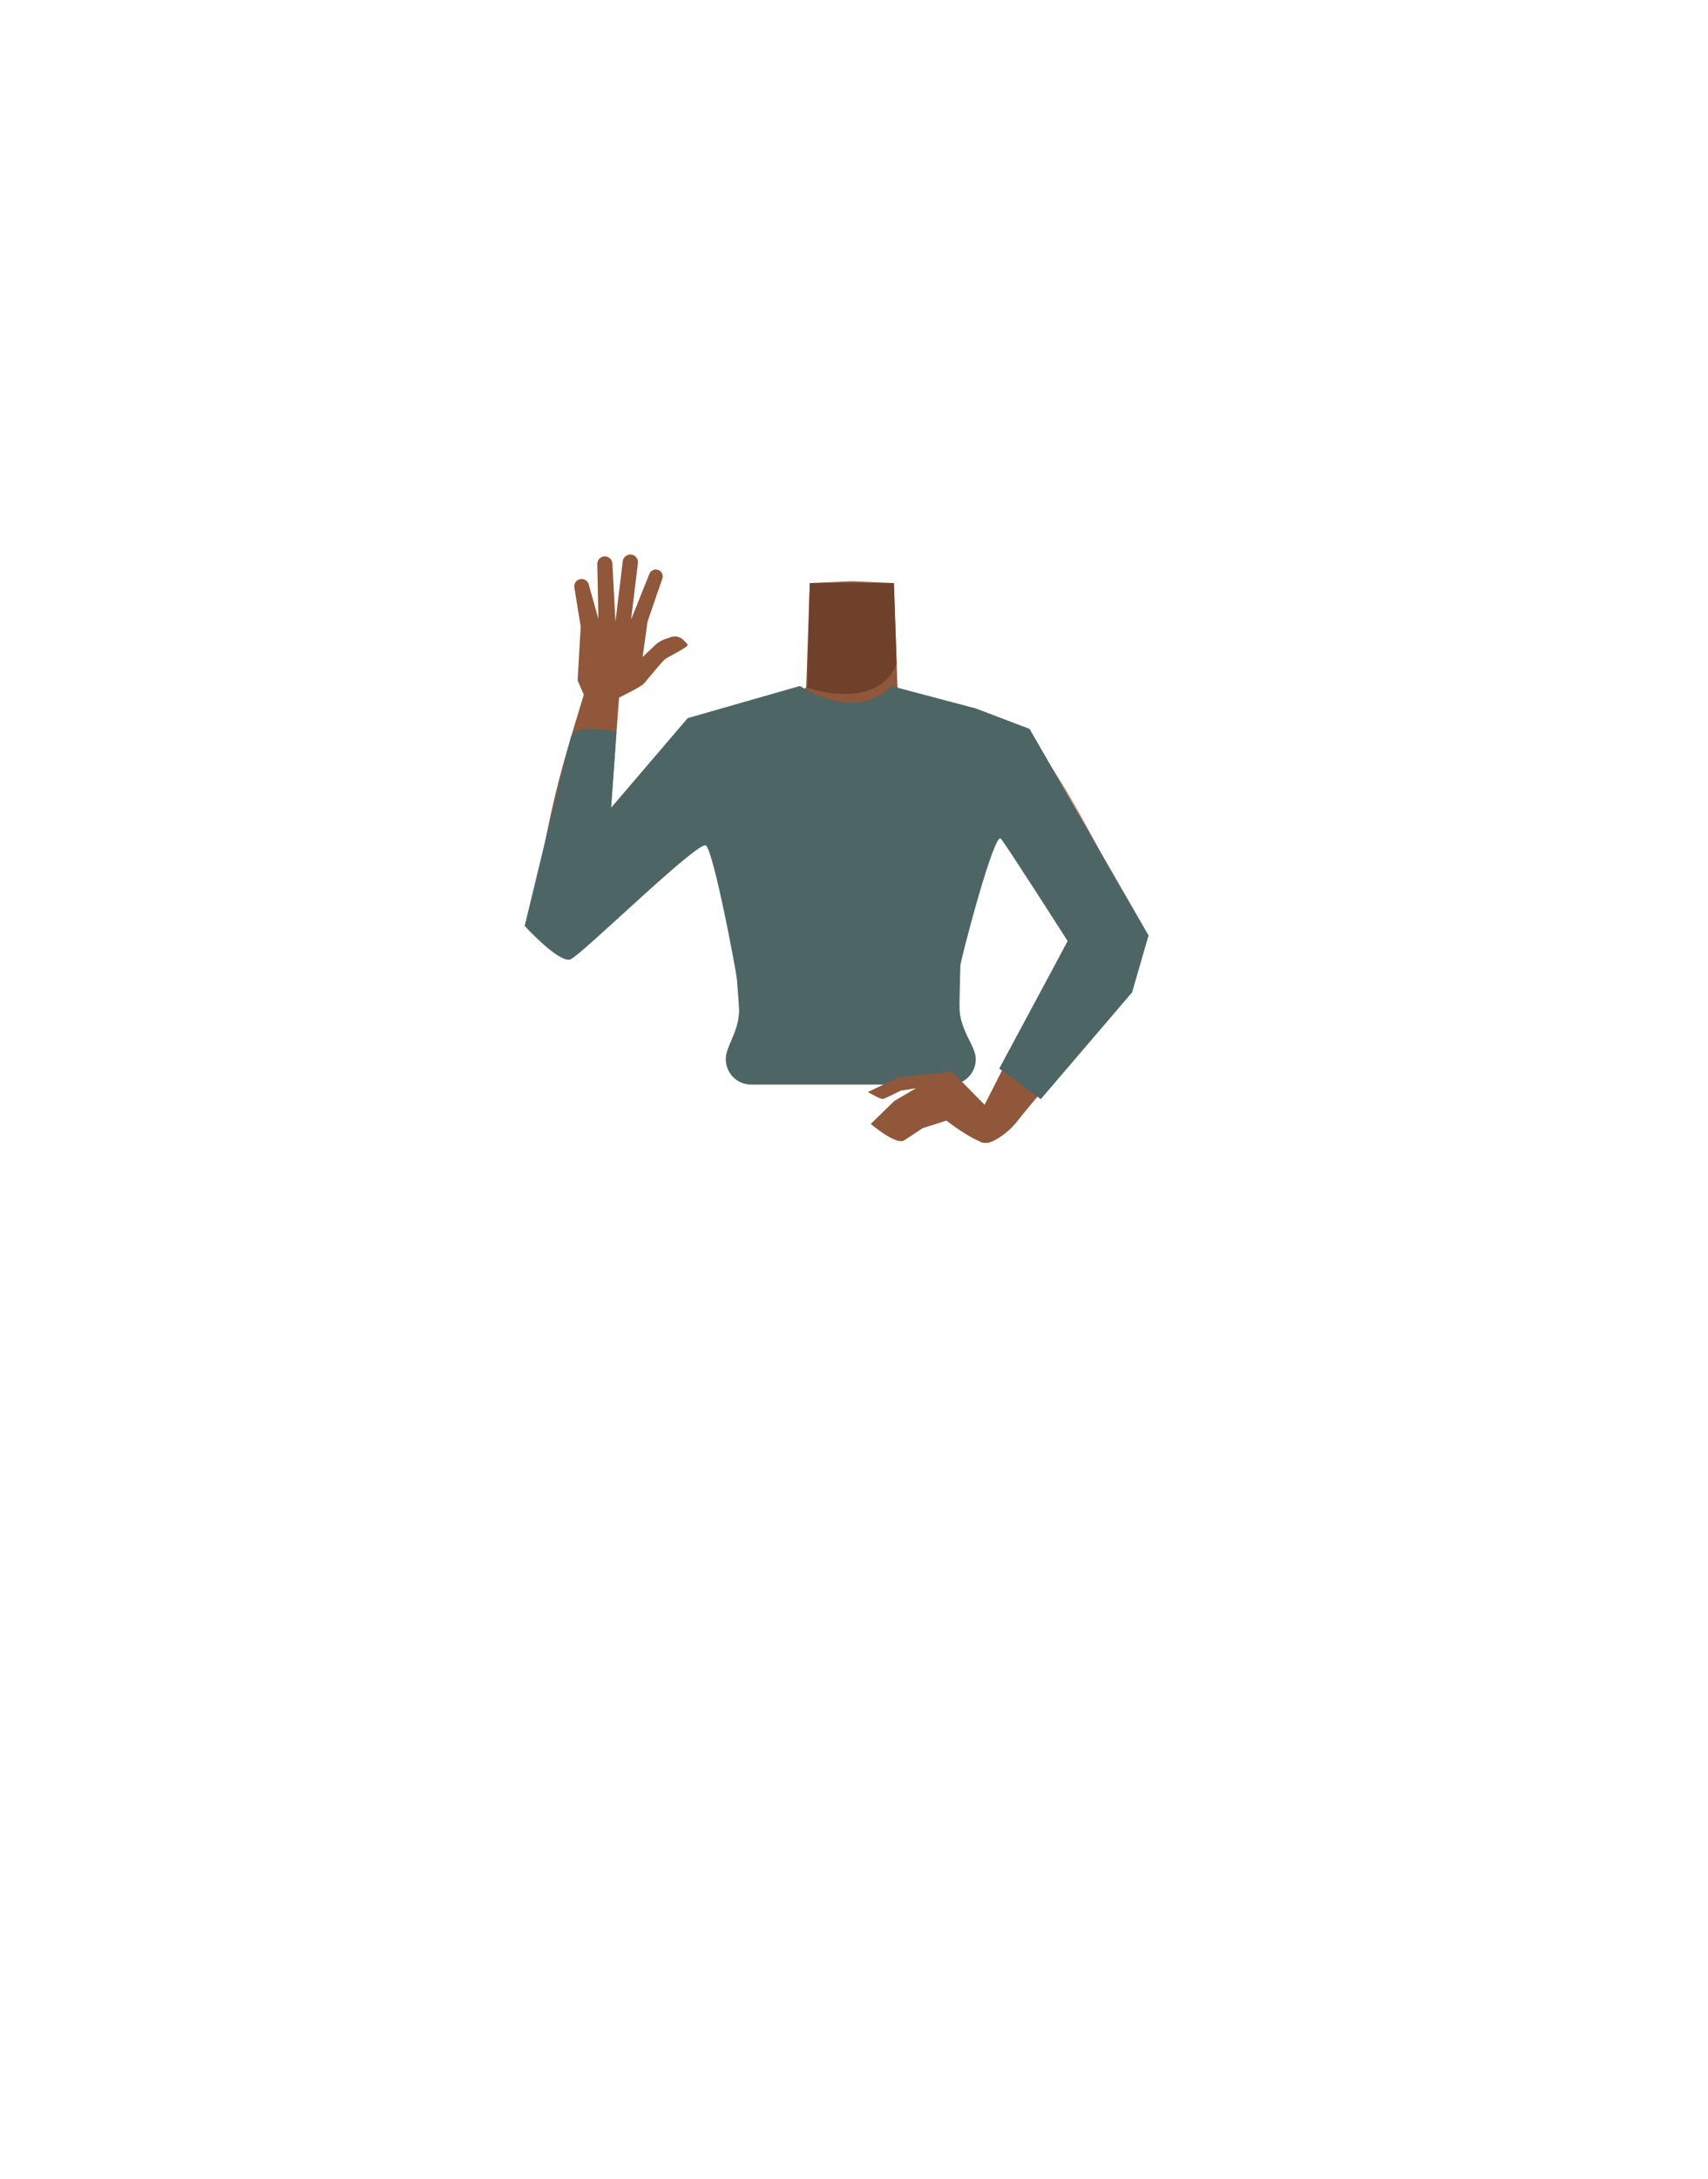 <svg xmlns="http://www.w3.org/2000/svg" viewBox="0 0 788 1005"><defs><style>.cls-1{fill:#90573a;}.cls-2{fill:#6f412a;}.cls-3{fill:#d68f72;}.cls-4{fill:none;}.cls-5{fill:#4e6566;}</style></defs><g id="Calque_9" data-name="Calque 9"><path class="cls-1" d="M393,419.09c-5.48-3.57-8-.62-13.73,2.52-9.75,5.35-15.83,23.72-26.67,26.21-3.85.89-12.68-15.06-13.71-21.31-1.53-9.33,2.52-27.52-8.39-36.86-9.24-7.9-21.45-3.68-25.46-16.29-7-22,13.45-38.49,23.4-42.35,15.17-5.88,37.14-5.09,43.52-14.23l.94-27.7.69-20.19,18.32-.8h2.18l18.32.8.69,20.19.94,27.7c6.38,9.14,28.35,8.35,43.52,14.23,9.95,3.86,30.39,20.37,23.4,42.35-4,12.61-16.22,8.39-25.46,16.29-10.91,9.34-6.86,27.53-8.39,36.86-1,6.25-9.86,22.2-13.71,21.31-10.84-2.49-16.92-20.86-26.67-26.21-5.74-3.14-8.25-6.09-13.73-2.52"/><path class="cls-2" d="M372.51,317.1s31.77,11.39,41.17-10.81l-1.27-37.4H373.59Z"/><path class="cls-3" d="M354.82,354c-17.5,22.72-64.1,60.87-76.1,71.36-5.66,4.94-20.62,14.3-28.08,5.42h0c-9.1-11.92.35-24.05,5.35-29.34,10.18-10.74,32.79-30.28,41.1-42.56,6.19-9.15,10.4-19.44,27-26.34,0,0,16.55-8,26.43.62,6.34,5.51,7.31,12.3,4.34,20.84Z"/><path class="cls-1" d="M259.44,426.72c14.87,2.34,17-9.08,18.73-15.12,1.9-6.52,6-72.65,7.5-90.57.87-10.12,1.6-15.48-4.35-16.56-5.41-1-9.74,8.54-10.93,12.46-11.43,37.66-14.42,46.38-22.91,92C244,427.6,255.63,426.12,259.44,426.72Z"/><rect class="cls-4" x="716.51" y="506.89" width="112.53" height="211.16"/><path class="cls-1" d="M284.57,322.22s11.09-5.36,12.52-7,8.39-10.19,9.76-11.25,11.19-5.75,10.39-6.77c-.32-.41-1.08-1.21-1.88-2a5.59,5.59,0,0,0-5.82-1.39l-2.53.86a13.6,13.6,0,0,0-5,3.06L296.47,303l2.29-16.39,6.81-19.75a3.18,3.18,0,0,0-1.4-3.79h0a3.19,3.19,0,0,0-4.56,1.56l-8.45,21.05,3.15-26a3.53,3.53,0,0,0-3.08-3.92h0a3.53,3.53,0,0,0-3.92,3.08l-3.37,27.83-1.41-26.78a3.49,3.49,0,0,0-3.85-3.29h0a3.49,3.49,0,0,0-3.11,3.54l.5,25.27-4.46-15.92a3.4,3.4,0,0,0-4.53-2.23h0a3.39,3.39,0,0,0-2.09,3.69l2.92,18.1-1.43,24.72,2.88,6.63Z"/><path class="cls-3" d="M436.69,349.73c1.65,19.75,14.8,24.07,21.92,30.49,11.29,10.2,24.34,37.38,33.24,49.3,4.19,5.61,16.22,17.23,25.68,11.22h0c11.83-8.27,3.61-23.7.13-29.46-7.08-11.72-31.61-63.28-45.82-73.12,0,0-13.92-10.77-25.64-5.58-7.53,3.33-10.19,9-9.51,17.15Z"/><path class="cls-1" d="M517.43,417.7c-9.66-5.69-16.72,2.7-21.81,10.75-3.62,5.74-33.09,64.95-41.32,80.94-4.64,9-7.35,13.72-2.26,17,4.63,3,13.8-5,16.36-8.2,26.94-33.71,45-48.33,54.61-75.6C529.35,424.67,520.75,419.65,517.43,417.7Z"/><path class="cls-5" d="M284.42,337.52s-19-4.36-21,2.38S242.06,427,242.06,427s16,17.49,21.18,15.39,58.89-54.9,62.43-52.47,14,58.11,14.29,61.51,2.59,34.11,2.59,34.11h99.69s.67-37.42.84-40.23S458.76,383,461.8,386.79,492.58,434,492.58,434L461,492.79l19.17,14.1,42.13-49.25,7.6-26.26L475,336.14l-24.71-9.41-39.17-10.38s-13.31,17.36-42.08,0h0l-51.77,14.81-35.37,41.37,2.51-35"/></g><g id="Calque_10" data-name="Calque 10"><path class="cls-5" d="M334.85,488.46h0c0-6.46,6.92-13.4,6.06-24.92H442.65c-.22,11.52,7.52,18.46,7.52,24.92h0a11.7,11.7,0,0,1-11.7,11.71H346.56A11.71,11.71,0,0,1,334.85,488.46Z"/><path class="cls-1" d="M400.39,503.59l14.18-6.73,24.69-2.6,15.9,16.13,8.34-3s4.74,10.76,2.45,12.81c-3.5,3.14-7.8,6.91-11.05,6.82-5.24-.15-18.29-10.25-18.29-10.25l-11,3.53s-8.27,5.54-8.75,5.74c-4.21,1.68-15.13-7.74-15.13-7.74l10.86-10.57,10-5.87-7,1.09s-7.63,3.89-8.36,3.85C405.68,506.74,400.39,503.59,400.39,503.59Z"/></g></svg>